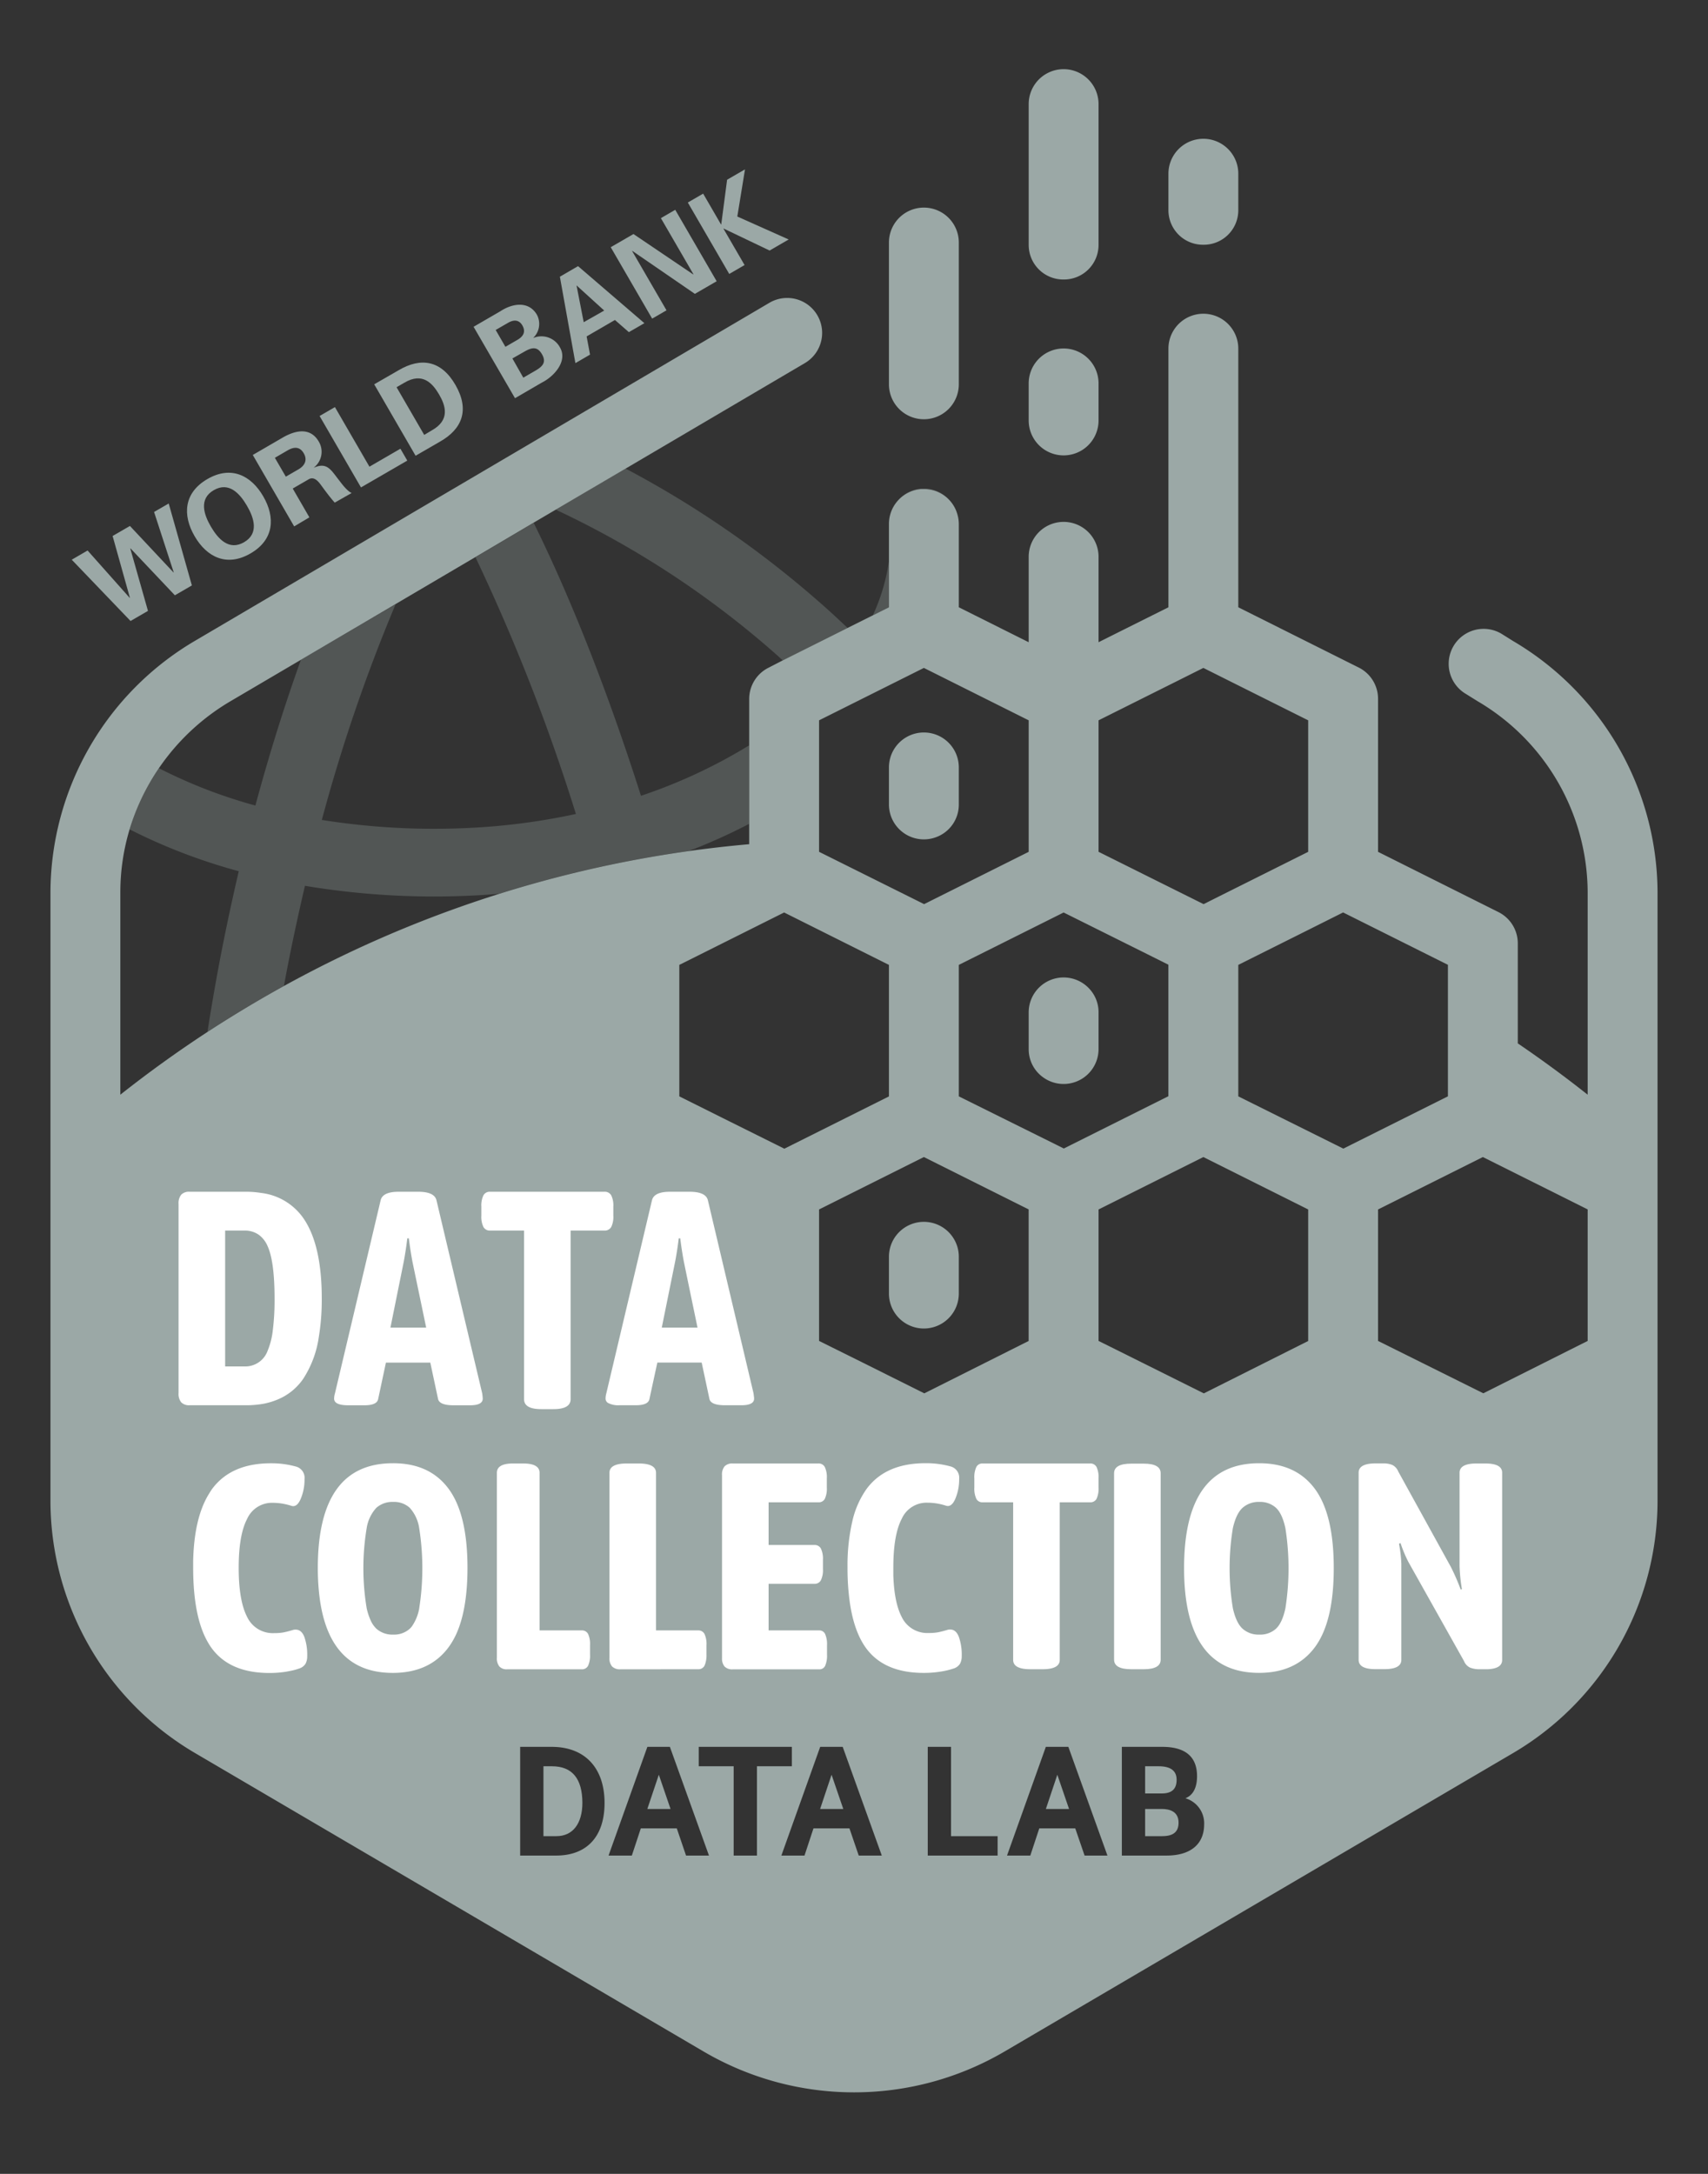<svg id="f91ffb9f-58ae-4b2d-bf27-f6d3908b3c1a" data-name="pixel" xmlns="http://www.w3.org/2000/svg" viewBox="0 0 440 560"><rect x="0" y="0" width="440" height="560" fill="#333333" stroke="none"/><defs><style>.b05b83e8-e029-4734-84c1-3981954a0374,.e4a3e738-fda1-48ee-a38e-f4610d0ef867{fill:#9ba8a6;}.b754b646-5c63-4252-b86e-73507f5a74c2{fill:none;}.e4a3e738-fda1-48ee-a38e-f4610d0ef867{opacity:0.3;}.a7b5672d-31f6-4229-9812-3c66ebf9b4d8{fill:#fff;}</style></defs><polygon class="b05b83e8-e029-4734-84c1-3981954a0374" points="38.12 157.37 33.56 141.29 33.61 141.26 45.05 153.35 49.43 150.81 43.46 129.7 39.69 131.88 44.75 147.44 44.7 147.47 33.47 135.49 29.01 138.07 33.46 153.98 33.41 154.01 22.56 141.81 18.48 144.18 33.63 159.97 38.12 157.37"/><path class="b05b83e8-e029-4734-84c1-3981954a0374" d="M64.53,142.57c6.09-3.53,6.43-9.27,3.29-14.7s-8.31-8-14.4-4.46-6.44,9.28-3.29,14.71S58.44,146.1,64.53,142.57Zm-9.46-16.3c3.9-2.26,6.71.87,8.54,4s3.16,7.15-.74,9.41-6.7-.88-8.53-4S51.17,128.53,55.07,126.27Z"/><path class="b05b83e8-e029-4734-84c1-3981954a0374" d="M79.7,133.27l-4.29-7.42,4.18-2.42c1.33-.71,2.4.55,3.09,1.51,1.14,1.55,2.27,3.1,3.55,4.54L90.59,127c-1.33-.59-2.74-2.67-3.6-3.74-1.81-2.36-2.89-4.21-6.11-2.79l0-.05a5.12,5.12,0,0,0,1.23-6.68c-2.17-3.74-6-2.89-9.17-1.08l-7.82,4.54,10.66,18.4Zm-8.89-15.34L74.13,116c1.74-1,3.16-.88,4.11.75s.42,3.09-1.29,4.12l-3.32,1.92Z"/><polygon class="b05b83e8-e029-4734-84c1-3981954a0374" points="104.92 118.65 103.15 115.59 95.17 120.22 86.28 104.87 82.33 107.16 92.99 125.56 104.92 118.65"/><path class="b05b83e8-e029-4734-84c1-3981954a0374" d="M113.34,113.77c5.76-3.27,7.67-8.2,4-14.59s-8.93-7.18-14.64-3.81L96.4,99l10.66,18.4Zm-9.18-15.18c4.66-2.76,7.24.1,8.94,3s2.9,6.59-1.82,9.25l-2,1.19-7.12-12.28Z"/><path class="b05b83e8-e029-4734-84c1-3981954a0374" d="M139.59,98.55c2.95-1.44,6.77-5.42,4.66-9.06a5.41,5.41,0,0,0-6.83-2.44l0-.06a5,5,0,0,0,.9-5.9c-2.08-3.59-6.25-3-9.42-.91l-6.9,4,10.67,18.4ZM127.69,85l3.09-1.78c1.65-1,3-.81,3.82.67s.35,2.7-1.31,3.66l-3.09,1.79Zm7.37,5.6c1.86-1.07,3.32-1.48,4.55.64s.14,3.18-1.71,4.26l-3.09,1.79L132,92.34Z"/><path class="b05b83e8-e029-4734-84c1-3981954a0374" d="M152,91.35l-.88-4.69,7.29-4.23L162,85.56l4-2.31L148.91,68.56l-4.68,2.72,4,22.26Zm-3.43-17.79L155.65,80,150.37,83l-1.84-9.42Z"/><polygon class="b05b83e8-e029-4734-84c1-3981954a0374" points="171.7 79.94 162.86 64.7 162.88 64.62 179.01 75.7 184.62 72.45 173.95 54.05 170.25 56.19 178.62 70.62 178.59 70.7 163.19 60.29 157.33 63.68 168 82.08 171.7 79.94"/><polygon class="b05b83e8-e029-4734-84c1-3981954a0374" points="191.81 68.28 186.37 58.91 186.42 58.88 198.26 64.54 203.17 61.69 189.94 55.78 191.92 43.63 187.31 46.3 185.8 57.81 185.75 57.84 181.14 49.88 177.19 52.17 187.86 70.57 191.81 68.28"/><path class="b754b646-5c63-4252-b86e-73507f5a74c2" d="M193,192V180a9,9,0,0,1,5-8.05l3.67-1.83c-.76-.69-1.51-1.39-2.29-2.07a238.38,238.38,0,0,0-56.16-36.76l-5.71,3.36c10.1,20.48,19.5,44.77,27.64,70.32A135.67,135.67,0,0,0,193,192Z"/><path class="b754b646-5c63-4252-b86e-73507f5a74c2" d="M193,212.17a151.51,151.51,0,0,1-15.55,7q7.71-1.08,15.55-1.77Z"/><path class="b754b646-5c63-4252-b86e-73507f5a74c2" d="M121.08,230.72a202.17,202.17,0,0,1-42.52-2.54q-2,8.49-3.76,17.2-.89,4.35-1.66,8.61a303.37,303.37,0,0,1,55.48-23.77Q124.87,230.55,121.08,230.72Z"/><path class="b754b646-5c63-4252-b86e-73507f5a74c2" d="M120.31,213.27a166.22,166.22,0,0,0,28-3.62,501.34,501.34,0,0,0-25.88-66.14l-20.59,12.12a431,431,0,0,0-19,55.56A184.21,184.21,0,0,0,120.31,213.27Z"/><path class="b754b646-5c63-4252-b86e-73507f5a74c2" d="M77.53,169.94,59.36,180.63a57.61,57.61,0,0,0-18.43,17.26,129.2,129.2,0,0,0,24.86,9.62C69.32,194.41,73.26,181.83,77.53,169.94Z"/><path class="b754b646-5c63-4252-b86e-73507f5a74c2" d="M57.7,241.93q1.77-8.85,3.81-17.5a146.85,146.85,0,0,1-28.12-10.78A56.26,56.26,0,0,0,31,229.82V282q10.85-8.58,22.44-16.19C54.68,257.83,56.1,249.84,57.7,241.93Z"/><path class="e4a3e738-fda1-48ee-a38e-f4610d0ef867" d="M229,144.5a49.67,49.67,0,0,1-4.14,14l4.14-2.07Z"/><path class="e4a3e738-fda1-48ee-a38e-f4610d0ef867" d="M57.7,241.93c-1.6,7.91-3,15.9-4.26,23.9Q63,259.54,73.14,254q.78-4.26,1.66-8.61,1.77-8.7,3.76-17.2a202.17,202.17,0,0,0,42.52,2.54q3.8-.16,7.54-.5a303,303,0,0,1,48.83-11,151.51,151.51,0,0,0,15.55-7V192A135.67,135.67,0,0,1,165.12,205c-8.14-25.55-17.54-49.84-27.64-70.32l-15,8.86a501.34,501.34,0,0,1,25.88,66.14,166.22,166.22,0,0,1-28,3.62,184.21,184.21,0,0,1-37.45-2.08,431,431,0,0,1,19-55.56L77.53,169.94c-4.27,11.89-8.21,24.47-11.74,37.57a129.2,129.2,0,0,1-24.86-9.62,57.34,57.34,0,0,0-7.54,15.76,146.85,146.85,0,0,0,28.12,10.78Q59.49,233.07,57.7,241.93Z"/><path class="e4a3e738-fda1-48ee-a38e-f4610d0ef867" d="M238,126h.08a8.84,8.84,0,0,1,6.48,2.81,8.7,8.7,0,0,0-13.31.25A9,9,0,0,1,238,126Z"/><path class="e4a3e738-fda1-48ee-a38e-f4610d0ef867" d="M199.35,168.05c.78.68,1.53,1.38,2.29,2.07l16.71-8.36c-2.45-2.32-4.93-4.63-7.51-6.86a259.28,259.28,0,0,0-49.68-34.19l-18,10.58A238.38,238.38,0,0,1,199.35,168.05Z"/><path class="b05b83e8-e029-4734-84c1-3981954a0374" d="M303.11,458.46c0-2.3-1.55-3.46-4.61-3.46H295v7h4.28C301.89,462,303.11,460.87,303.11,458.46Z"/><polygon class="b05b83e8-e029-4734-84c1-3981954a0374" points="214.22 457.18 211.27 466 217.24 466 214.22 457.18"/><path class="b05b83e8-e029-4734-84c1-3981954a0374" d="M299.29,466H295v7h4.4c2.87,0,4.21-1.11,4.21-3.48C303.61,466.61,301.26,466,299.29,466Z"/><polygon class="b05b83e8-e029-4734-84c1-3981954a0374" points="166.76 466 172.74 466 169.72 457.18 166.76 466"/><polygon class="b05b83e8-e029-4734-84c1-3981954a0374" points="269.43 466 275.4 466 272.38 457.18 269.43 466"/><path class="b05b83e8-e029-4734-84c1-3981954a0374" d="M142.19,455H140v18h3.37c4.17,0,6.66-3.22,6.66-8.61C150,458.16,147.39,455,142.19,455Z"/><path class="b05b83e8-e029-4734-84c1-3981954a0374" d="M238,108a9,9,0,0,0,9-8.89V62.48a9,9,0,0,0-18,0V99.11A9,9,0,0,0,238,108Z"/><path class="b05b83e8-e029-4734-84c1-3981954a0374" d="M274,72a8.91,8.91,0,0,0,9-8.82V26.82a9,9,0,0,0-18,0V63.18A8.91,8.91,0,0,0,274,72Z"/><path class="b05b83e8-e029-4734-84c1-3981954a0374" d="M274,89.77a9,9,0,0,0-9,8.92v9.62a9,9,0,0,0,18,0V98.69A9,9,0,0,0,274,89.77Z"/><path class="b05b83e8-e029-4734-84c1-3981954a0374" d="M310,63.05a8.9,8.9,0,0,0,9-8.8v-9.5a9,9,0,0,0-18,0v9.5A8.9,8.9,0,0,0,310,63.05Z"/><path class="b05b83e8-e029-4734-84c1-3981954a0374" d="M389.75,165.11l-3-1.88a9,9,0,0,0-9.1,15.54l3,1.87A57.33,57.33,0,0,1,409,229.82V282q-8.75-6.93-18-13.22V243a9,9,0,0,0-5-8.05l-31-15.51V180a9,9,0,0,0-5-8.05l-31-15.51V89.82a9,9,0,0,0-18,0v66.62l-13.27,6.63L283,165.44v-22a9,9,0,0,0-18,0v22l-18-9V135a8.74,8.74,0,0,0-.28-2.18,9.43,9.43,0,0,0-.46-1.39,8.88,8.88,0,0,0-8.18-5.43H238l-.37,0-.37,0a9,9,0,0,0-8.26,9v21.44l-4.14,2.07-6.51,3.25-16.71,8.36L198,172a9,9,0,0,0-5,8.05v37.42q-7.83.69-15.55,1.77A302.74,302.74,0,0,0,73.14,254q-10.08,5.56-19.7,11.84Q41.85,273.42,31,282v-52.2a56.26,56.26,0,0,1,2.39-16.17,57.8,57.8,0,0,1,26-33l18.17-10.69,24.31-14.31,20.59-12.12,15-8.86,5.71-3.36,18-10.58,46.18-27.18A9,9,0,1,0,198.21,78l-148,87.09A75.42,75.42,0,0,0,13,229.82V386.88a75.41,75.41,0,0,0,37.24,64.71l131,76.88a76.67,76.67,0,0,0,77.56,0l131-76.88A75.41,75.41,0,0,0,427,386.88V229.82A75.41,75.41,0,0,0,389.75,165.11ZM283,193.93v-8.37l12.8-6.4,6.73-3.36,7.47-3.74,7.59,3.8,19.41,9.7v33.88L313.87,231l-3.35,1.68-.46.23-14.46-7.2-4.15-2.07L283,219.43Zm54,117.63v33.89l-26.88,13.49-22.69-11.31-4.43-2.2V311.56l23.44-11.72,3.56-1.78h0Zm-64.25-75.87,1.25-.63h0l20.08,10,6.91,3.45v33.88l-26.94,13.47-2-1L247,282.43V248.56l10.15-5.07ZM211,345.43V311.56l27-13.5h0l22.7,11.35,4.29,2.14v33.89l-26.88,13.49L222.22,351Zm0-129.06V185.56l26.32-13.16.68-.34,27,13.5v33.88l-.18.09-.38.19-15.62,7.81-10.76,5.38L211,219.43Zm-36,32.19,2.19-1.09L202,235.06l27,13.5v33.88l-26.94,13.47L186.16,288,175,282.43ZM143.28,478H134V450h8.14c8.52,0,13.6,5.41,13.6,14.47C155.74,473.07,151.2,478,143.28,478Zm33.45,0-2.38-7h-9.27l-2.31,7h-6l10-28h5.8l.07.19,10,27.81ZM195,478h-6V455h-9v-5h24v5h-9Zm6.29,0,10-28h5.81l.06.19,10,27.81h-5.94l-2.39-7h-9.27l-2.31,7ZM257,478H239V450h6v23h12Zm22.4,0L277,471h-9.27l-2.31,7h-6l10-28h5.8l.07.19,10,27.81Zm21.14,0H289V450h10.43c5.93,0,8.94,2.54,8.94,7.54,0,3.84-1.7,5.21-3,5.7a6.73,6.73,0,0,1,4.83,6.79C310.17,475.1,306.66,478,300.54,478ZM319,282.43V248.56l18-9,9-4.51h0l27,13.49v33.88l-26.94,13.47Zm90,63-26.88,13.49L355,345.43V311.56l27-13.5h0l27,13.49Z"/><path class="b05b83e8-e029-4734-84c1-3981954a0374" d="M241.25,215.62a8.92,8.92,0,0,0,5.75-8.31v-9.62a9,9,0,0,0-18,0v9.62a9,9,0,0,0,12.25,8.31Z"/><path class="b05b83e8-e029-4734-84c1-3981954a0374" d="M268.91,277.66A9,9,0,0,0,283,270.31v-9.62a8.84,8.84,0,0,0-2.39-6,9,9,0,0,0-15.61,6v9.62A8.89,8.89,0,0,0,268.91,277.66Z"/><path class="b05b83e8-e029-4734-84c1-3981954a0374" d="M238,342.23a9,9,0,0,0,9-8.92v-9.62a8.83,8.83,0,0,0-1-4.06,9,9,0,0,0-17,4.06v9.62A9,9,0,0,0,238,342.23Z"/><path class="a7b5672d-31f6-4229-9812-3c66ebf9b4d8" d="M76.19,419.8a2.15,2.15,0,0,0-.66.07c-1,.31-1.87.52-2.51.65a13.1,13.1,0,0,1-2.36.18,7.3,7.3,0,0,1-7-4.18q-2.17-4.2-2.17-12.64c0-5.63.72-9.84,2.17-12.6a7,7,0,0,1,6.6-4.15,15.84,15.84,0,0,1,2.17.16,16.77,16.77,0,0,1,2.55.59c1,.36,1.81-.22,2.47-1.73a12.69,12.69,0,0,0,1-5.13,3,3,0,0,0-2.29-3.25,23.55,23.55,0,0,0-6-.82h-.39q-10.24,0-15.15,6.64c-.27.38-.52.79-.77,1.2q-3.83,6.15-4.09,17.3c0,.58,0,1.13,0,1.72q0,12.66,3.77,19.21c.29.5.59,1,.91,1.43q4.68,6.53,15,6.52a27,27,0,0,0,4.27-.33l1-.19a15.14,15.14,0,0,0,2.29-.61,3,3,0,0,0,1.7-1.24,4,4,0,0,0,.44-1.93,13.89,13.89,0,0,0-.74-5C77.91,420.43,77.17,419.8,76.19,419.8Z"/><path class="a7b5672d-31f6-4229-9812-3c66ebf9b4d8" d="M101.18,376.94q-19.31,0-19.31,27c0,2,.09,3.94.26,5.74q1.94,21.26,19.05,21.27,9.45,0,14.34-6.56a19.59,19.59,0,0,0,2.46-4.49q2.44-6.15,2.45-16,0-13.87-4.91-20.44T101.18,376.94ZM108,414.33a11.76,11.76,0,0,1-1.89,4.63,4.59,4.59,0,0,1-.55.61,6,6,0,0,1-4.27,1.51,6.17,6.17,0,0,1-4.32-1.51,6.76,6.76,0,0,1-1.51-2.21,15.84,15.84,0,0,1-1-3.07,63.07,63.07,0,0,1,0-20.64,10,10,0,0,1,2.5-5.24,6.21,6.21,0,0,1,4.32-1.51,6,6,0,0,1,4.27,1.51,10,10,0,0,1,2.44,5.24,66.4,66.4,0,0,1,0,20.68Z"/><path class="a7b5672d-31f6-4229-9812-3c66ebf9b4d8" d="M151.5,429.1a6.27,6.27,0,0,0,.5-2.87v-2.46a6.12,6.12,0,0,0-.51-2.87,1.76,1.76,0,0,0-1.67-.9H139V379.41c0-1.6-1.41-2.41-4.21-2.41h-2.63c-2.78,0-4.16.81-4.16,2.42V427a3.36,3.36,0,0,0,.65,2.3,2.54,2.54,0,0,0,2,.72h19.2A1.75,1.75,0,0,0,151.5,429.1Z"/><path class="a7b5672d-31f6-4229-9812-3c66ebf9b4d8" d="M178.28,430h1.54a1.75,1.75,0,0,0,1.67-.91c0-.08.07-.18.11-.26a7,7,0,0,0,.4-2.65v-2.36a6.21,6.21,0,0,0-.51-2.9,1.76,1.76,0,0,0-1.67-.92H169V379.42q0-2.42-4.46-2.42h-3.08q-4.46,0-4.46,2.42V427a3.21,3.21,0,0,0,.69,2.3,2.87,2.87,0,0,0,2.16.72Z"/><path class="a7b5672d-31f6-4229-9812-3c66ebf9b4d8" d="M210.88,387a1.71,1.71,0,0,0,1.61-.91,6.17,6.17,0,0,0,.51-2.88v-2.42a6.09,6.09,0,0,0-.52-2.88,1.76,1.76,0,0,0-1.65-.91H188.77a2.75,2.75,0,0,0-2.1.72A3.3,3.3,0,0,0,186,380V427c0,.07,0,.13,0,.2a3.18,3.18,0,0,0,.66,2.11,2.75,2.75,0,0,0,2.1.72H211a1.62,1.62,0,0,0,1.57-.91,6.63,6.63,0,0,0,.48-2.91v-2.36a6.55,6.55,0,0,0-.48-2.9A1.63,1.63,0,0,0,211,420H198V408h11.8a1.79,1.79,0,0,0,1.67-.92,6,6,0,0,0,.53-2.9v-2.36a6.12,6.12,0,0,0-.53-2.91,1.78,1.78,0,0,0-1.67-.91H198V387Z"/><path class="a7b5672d-31f6-4229-9812-3c66ebf9b4d8" d="M245.61,429.83a3,3,0,0,0,1.7-1.24,4,4,0,0,0,.44-1.93,13.89,13.89,0,0,0-.74-5c-.49-1.26-1.23-1.89-2.21-1.89a2.15,2.15,0,0,0-.66.07c-1,.31-1.87.52-2.51.65a13.1,13.1,0,0,1-2.36.18,7.3,7.3,0,0,1-7-4.18q-1.91-3.69-2.14-10.7c0-.63,0-1.27,0-1.94,0-5.63.72-9.84,2.17-12.6a7,7,0,0,1,6.6-4.15,15.51,15.51,0,0,1,4.72.75c1,.36,1.81-.22,2.47-1.73a12.69,12.69,0,0,0,1-5.13,3,3,0,0,0-2.29-3.25,23.27,23.27,0,0,0-5.93-.81l-.48,0q-10.26,0-15.16,6.64a23.3,23.3,0,0,0-3.65,8.28,50.6,50.6,0,0,0-1.25,11.94,62.83,62.83,0,0,0,.59,9q1.07,7.41,4.09,11.64,4.68,6.53,15,6.52a27,27,0,0,0,4.27-.33A19.77,19.77,0,0,0,245.61,429.83Z"/><path class="a7b5672d-31f6-4229-9812-3c66ebf9b4d8" d="M265.43,430h3.14q4.43,0,4.43-2.41V387h7.81a1.77,1.77,0,0,0,1.68-.91,6.28,6.28,0,0,0,.51-2.91v-2.36a6.21,6.21,0,0,0-.51-2.9,1.78,1.78,0,0,0-1.68-.92h-27.7a1.71,1.71,0,0,0-1.6.92,6.21,6.21,0,0,0-.51,2.9v2.36a6.28,6.28,0,0,0,.51,2.91,1.7,1.7,0,0,0,1.6.91H261v40.59Q261,430,265.43,430Z"/><path class="a7b5672d-31f6-4229-9812-3c66ebf9b4d8" d="M294.64,430q4.37,0,4.36-2.48v-48q0-2.48-4.36-2.48h-3.21q-4.43,0-4.43,2.48v48q0,2.48,4.43,2.48Z"/><path class="a7b5672d-31f6-4229-9812-3c66ebf9b4d8" d="M324.35,376.94q-19.32,0-19.32,27t19.32,27q9.43,0,14.34-6.56t4.9-20.45q0-13.87-4.9-20.44T324.35,376.94Zm6.78,37.39q-.81,3.74-2.43,5.24a6,6,0,0,1-4.28,1.51,6.14,6.14,0,0,1-4.31-1.51c-1.11-1-1.94-2.76-2.51-5.28a63.81,63.81,0,0,1,0-20.64c.57-2.49,1.4-4.23,2.51-5.24a6.19,6.19,0,0,1,4.31-1.51,6.06,6.06,0,0,1,4.28,1.51c1.08,1,1.89,2.75,2.43,5.24a66.4,66.4,0,0,1,0,20.68Z"/><path class="a7b5672d-31f6-4229-9812-3c66ebf9b4d8" d="M382.64,377h-2.28q-4.37,0-4.36,2.41v24a42.68,42.68,0,0,0,.6,5.94l-.3.15a55,55,0,0,0-2.55-5.87l-13.53-24.54a3.25,3.25,0,0,0-1.5-1.69,5.79,5.79,0,0,0-2.41-.42h-1.95q-4.37,0-4.36,2.41v48.18q0,2.42,4.36,2.41h2.28q4.37,0,4.36-2.41V402.82a33.45,33.45,0,0,0-.6-5.12l.38-.22a35.31,35.31,0,0,0,2,4.82l14.36,25.59a3.18,3.18,0,0,0,1.57,1.7,6.52,6.52,0,0,0,2.48.41h1.43c.25,0,.47,0,.69,0q3.6-.18,3.66-2.31s0-.05,0-.07V379.41Q387,377,382.64,377Z"/><path class="a7b5672d-31f6-4229-9812-3c66ebf9b4d8" d="M63.43,362a24.77,24.77,0,0,0,4.69-.43,18.51,18.51,0,0,0,3.45-1.07,14.85,14.85,0,0,0,6.56-5.34,26.7,26.7,0,0,0,4-10.74,59.3,59.3,0,0,0,.76-9.92q0-13.83-4.72-20.66a15.43,15.43,0,0,0-10.89-6.53,24.19,24.19,0,0,0-3.81-.31H48.84a2.79,2.79,0,0,0-2.15.75,3.45,3.45,0,0,0-.69,2.39v48.72a3.43,3.43,0,0,0,.69,2.39,2.79,2.79,0,0,0,2.15.75H63.43ZM58,317h5a6.18,6.18,0,0,1,3.74,1.14A7,7,0,0,1,68.93,321q1.8,3.94,1.8,13.54a62.67,62.67,0,0,1-.47,8.29A19.23,19.23,0,0,1,68.93,348,6.11,6.11,0,0,1,63,352H58Z"/><path class="a7b5672d-31f6-4229-9812-3c66ebf9b4d8" d="M121.27,346.49l-8.83-37.3c-.36-1.46-1.93-2.19-4.73-2.19h-5c-2.74,0-4.3.73-4.65,2.19l-8.52,36-3.24,13.7a5.15,5.15,0,0,0-.23,1.4c0,1.15,1.22,1.72,3.67,1.72h4.15c2.15,0,3.33-.54,3.53-1.62l2-9.38h11.43l2,9.38c.25,1.08,1.58,1.62,4,1.62h4.23c2.18,0,3.28-.57,3.28-1.72a13.55,13.55,0,0,0-.15-1.4ZM100.58,342,104,325.07q.54-2.88.93-6.07h.39c.26,2.13.58,4.15.94,6.07L109.79,342Z"/><path class="a7b5672d-31f6-4229-9812-3c66ebf9b4d8" d="M135,346.54v13.88q0,2.58,4.43,2.58h3.14q4.43,0,4.43-2.58V317h8.68a1.91,1.91,0,0,0,1.78-.92,5.91,5.91,0,0,0,.54-2.9v-2.36a5.91,5.91,0,0,0-.54-2.9,1.91,1.91,0,0,0-1.78-.92H126.25a1.84,1.84,0,0,0-1.71.92,5.91,5.91,0,0,0-.54,2.9v2.36a5.91,5.91,0,0,0,.54,2.9,1.84,1.84,0,0,0,1.71.92H135Z"/><path class="a7b5672d-31f6-4229-9812-3c66ebf9b4d8" d="M156,360.28a1.32,1.32,0,0,0,.62,1.12,5.79,5.79,0,0,0,3,.6h4.15q3.24,0,3.54-1.62l.1-.49,1.93-8.89h11.42l2,9.38c.25,1.08,1.57,1.62,4,1.62h4.22c2.19,0,3.29-.57,3.29-1.72,0-.21-.06-.68-.16-1.4l-11.75-49.69q-.54-2.19-4.74-2.19h-5q-4.12,0-4.66,2.19l-8.11,34.29-3.64,15.4A5.15,5.15,0,0,0,156,360.28Zm17.91-35.21q.56-2.88.94-6.07h.39q.39,3.19.94,6.07l1.21,5.87,2.3,11.06h-9.21Z"/></svg>